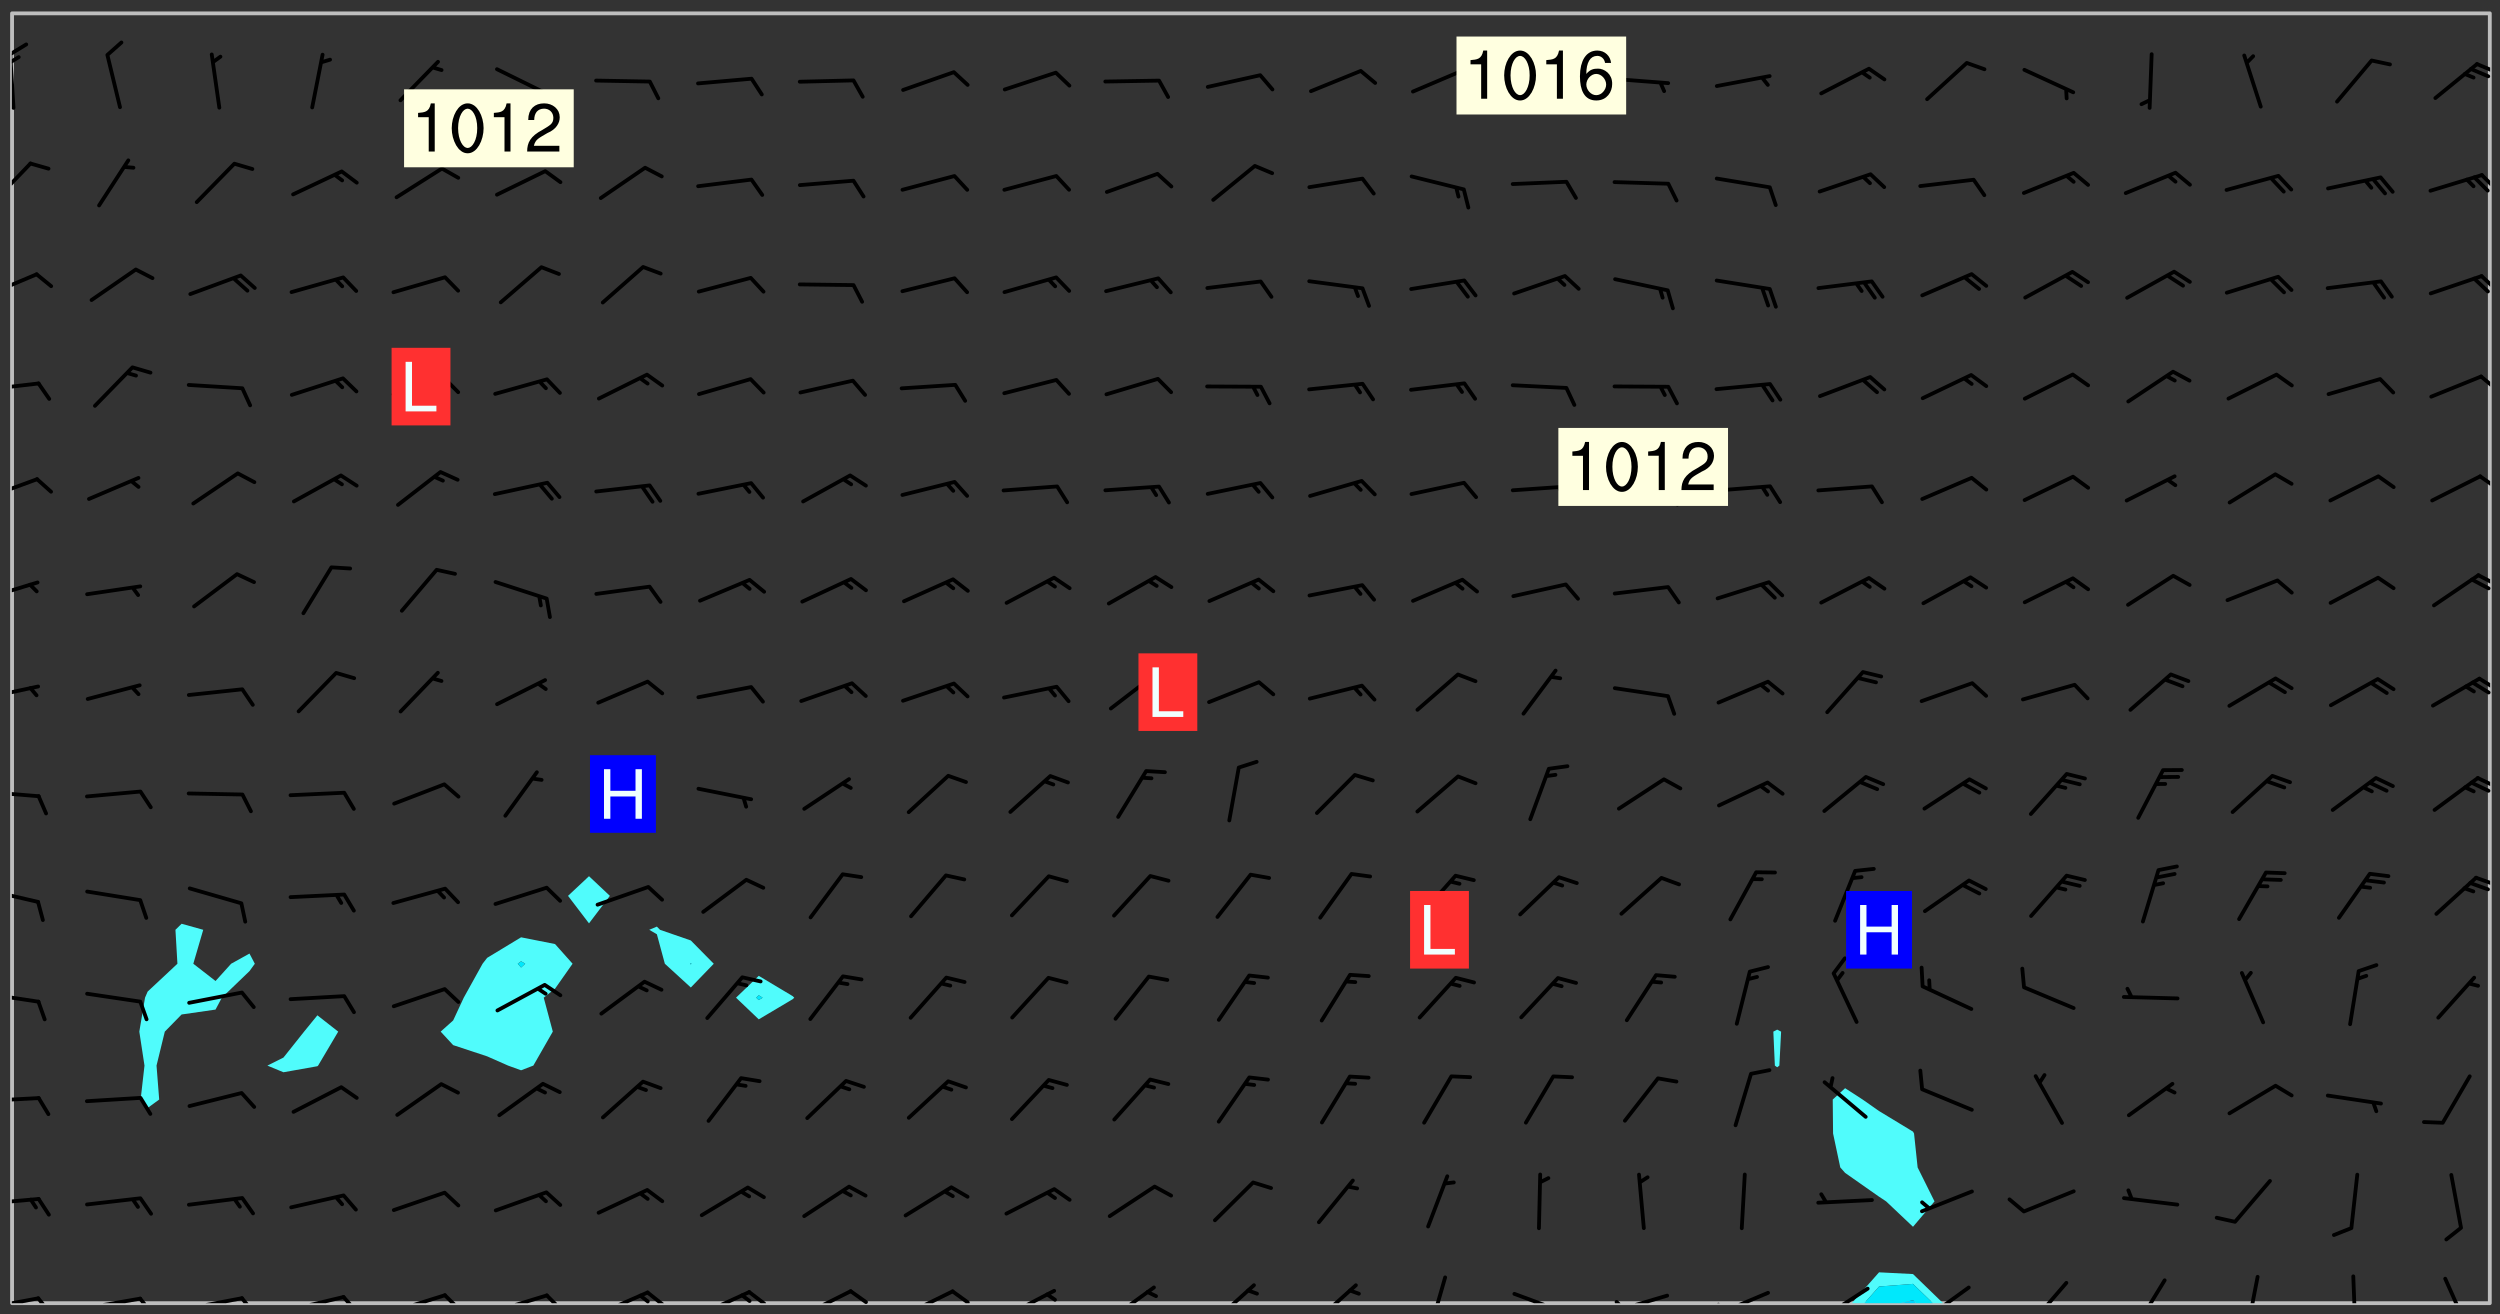 <svg xmlns="http://www.w3.org/2000/svg" role="img" xmlns:xlink="http://www.w3.org/1999/xlink" viewBox="142.45 309.95 326.84 171.84"><rect x="142.45" y="309.95" width="326.84" height="171.84" fill="#333333" stroke="none"/><defs><clipPath id="a"><path d="M144 311.672h1v168.656h-1zm0 0"/></clipPath><clipPath id="b"><path d="M144 311.672h324v168.656H144zm0 0"/></clipPath><clipPath id="c"><path d="M384 476h13v4.328h-13zm0 0"/></clipPath><clipPath id="d"><path d="M386 477h10v3.328h-10zm0 0"/></clipPath><clipPath id="e"><path d="M390 479h3v1.328h-3zm0 0"/></clipPath><clipPath id="f"><path d="M467 311.672h1v168.656h-1zm0 0"/></clipPath><clipPath id="g"><path d="M144 479h4v1.328h-4zm0 0"/></clipPath><clipPath id="h"><path d="M147 479h3v1.328h-3zm0 0"/></clipPath><clipPath id="i"><path d="M153 479h9v1.328h-9zm0 0"/></clipPath><clipPath id="j"><path d="M160 479h3v1.328h-3zm0 0"/></clipPath><clipPath id="k"><path d="M166 479h9v1.328h-9zm0 0"/></clipPath><clipPath id="l"><path d="M173 479h3v1.328h-3zm0 0"/></clipPath><clipPath id="m"><path d="M180 479h8v1.328h-8zm0 0"/></clipPath><clipPath id="n"><path d="M187 479h3v1.328h-3zm0 0"/></clipPath><clipPath id="o"><path d="M193 479h8v1.328h-8zm0 0"/></clipPath><clipPath id="p"><path d="M200 479h3v1.328h-3zm0 0"/></clipPath><clipPath id="q"><path d="M206 479h9v1.328h-9zm0 0"/></clipPath><clipPath id="r"><path d="M213 479h3v1.328h-3zm0 0"/></clipPath><clipPath id="s"><path d="M220 478h8v2.328h-8zm0 0"/></clipPath><clipPath id="t"><path d="M226 478h4v2.328h-4zm0 0"/></clipPath><clipPath id="u"><path d="M225 479h3v1.328h-3zm0 0"/></clipPath><clipPath id="v"><path d="M233 478h8v2.328h-8zm0 0"/></clipPath><clipPath id="w"><path d="M240 478h3v2.328h-3zm0 0"/></clipPath><clipPath id="x"><path d="M239 479h2v1.328h-2zm0 0"/></clipPath><clipPath id="y"><path d="M247 478h7v2.328h-7zm0 0"/></clipPath><clipPath id="z"><path d="M253 478h3v2.328h-3zm0 0"/></clipPath><clipPath id="A"><path d="M260 478h8v2.328h-8zm0 0"/></clipPath><clipPath id="B"><path d="M266 478h4v2.328h-4zm0 0"/></clipPath><clipPath id="C"><path d="M273 478h8v2.328h-8zm0 0"/></clipPath><clipPath id="D"><path d="M279 478h2v2.328h-2zm0 0"/></clipPath><clipPath id="E"><path d="M287 478h7v2.328h-7zm0 0"/></clipPath><clipPath id="F"><path d="M300 477h7v3.328h-7zm0 0"/></clipPath><clipPath id="G"><path d="M314 477h6v3.328h-6zm0 0"/></clipPath><clipPath id="H"><path d="M329 476h3v4.328h-3zm0 0"/></clipPath><clipPath id="I"><path d="M340 478h8v2.328h-8zm0 0"/></clipPath><clipPath id="J"><path d="M353 479h8v1.328h-8zm0 0"/></clipPath><clipPath id="K"><path d="M353 479h2v1.328h-2zm0 0"/></clipPath><clipPath id="L"><path d="M366 478h8v2.328h-8zm0 0"/></clipPath><clipPath id="M"><path d="M366 480h3v.328h-3zm0 0"/></clipPath><clipPath id="N"><path d="M380 478h7v2.328h-7zm0 0"/></clipPath><clipPath id="O"><path d="M380 480h2v.328h-2zm0 0"/></clipPath><clipPath id="P"><path d="M393 478h8v2.328h-8zm0 0"/></clipPath><clipPath id="Q"><path d="M407 477h6v3.328h-6zm0 0"/></clipPath><clipPath id="R"><path d="M421 477h5v3.328h-5zm0 0"/></clipPath><clipPath id="S"><path d="M436 476h2v4.328h-2zm0 0"/></clipPath><clipPath id="T"><path d="M449 476h2v4.328h-2zm0 0"/></clipPath><clipPath id="U"><path d="M461 476h5v4.328h-5zm0 0"/></clipPath><clipPath id="V"><path d="M144 466h4v2h-4zm0 0"/></clipPath><clipPath id="W"><path d="M144 453h4v2h-4zm0 0"/></clipPath><clipPath id="X"><path d="M144 439h4v3h-4zm0 0"/></clipPath><clipPath id="Y"><path d="M144 426h4v3h-4zm0 0"/></clipPath><clipPath id="Z"><path d="M465 424h3v2h-3zm0 0"/></clipPath><clipPath id="aa"><path d="M144 413h4v2h-4zm0 0"/></clipPath><clipPath id="ab"><path d="M466 411h2v2h-2zm0 0"/></clipPath><clipPath id="ac"><path d="M465 412h3v2h-3zm0 0"/></clipPath><clipPath id="ad"><path d="M144 399h4v3h-4zm0 0"/></clipPath><clipPath id="ae"><path d="M466 398h2v3h-2zm0 0"/></clipPath><clipPath id="af"><path d="M465 398h3v3h-3zm0 0"/></clipPath><clipPath id="ag"><path d="M144 385h4v4h-4zm0 0"/></clipPath><clipPath id="ah"><path d="M466 384h2v3h-2zm0 0"/></clipPath><clipPath id="ai"><path d="M465 385h3v3h-3zm0 0"/></clipPath><clipPath id="aj"><path d="M144 372h4v4h-4zm0 0"/></clipPath><clipPath id="ak"><path d="M466 371h2v3h-2zm0 0"/></clipPath><clipPath id="al"><path d="M144 359h4v3h-4zm0 0"/></clipPath><clipPath id="am"><path d="M466 358h2v4h-2zm0 0"/></clipPath><clipPath id="an"><path d="M144 345h4v4h-4zm0 0"/></clipPath><clipPath id="ao"><path d="M466 345h2v3h-2zm0 0"/></clipPath><clipPath id="ap"><path d="M144 331h3v6h-3zm0 0"/></clipPath><clipPath id="aq"><path d="M466 332h2v3h-2zm0 0"/></clipPath><clipPath id="ar"><path d="M144 316h1v9h-1zm0 0"/></clipPath><clipPath id="as"><path d="M144 315h3v3h-3zm0 0"/></clipPath><clipPath id="at"><path d="M144 317h2v2h-2zm0 0"/></clipPath><clipPath id="au"><path d="M466 318h2v2h-2zm0 0"/></clipPath><clipPath id="av"><path d="M465 318h3v3h-3zm0 0"/></clipPath><g id="aw" clip-path="url(#clip1)"><path fill="#fff" fill-opacity="0" fill-rule="evenodd" d="M0 0h1000v1000H0zm0 0"/><path fill="#d3d3d3" fill-opacity="0" fill-rule="evenodd" d="M162.152 355.867l-.234.293.059.234.117.172.176.234.293.348.113.059.117-.172.059-.234.176-.176.465-.176h.699l.234.293.289.816.059.176.176.23.352.234.699.699.172.176.234.348.234.41.289.582.41.465.23.234.234.176.117.23.176.293.172 1.164v.234l.059.289.059.117.117.117.348.41.117.172.176.176.176.234.117.172.172.352.059.234.234.406.234-.059-.176.176-.059.93h-.582l-.234-.113-.348.113-.117.117-.059.293-.059.176-.117.172-.465.293-.059.234-.059.113v.645l.059.172v.41l.059.059v.406l.059.406.117.176.059.059.23.641-.059.293v.699l-.059.582v.234l-.059.23-.055.352v1.922l.055.117h.426l-.367.117-.023.352.891 1.168 1.742.539 1.34.359v.539l.09.809.535.715 1.52.27.891-.086.09 1.164.535.18 1.16-.18 2.055-.984 1.16-.363 1.879-.176 1.695-.18-.18.719-1.516.086-1.25.09-.805.27-1.074.809.27.719.535.898-.18.625-.266.809.266 1.078.625.898.805.18 1.25-.18-.266.723.098.504.055.293v.172l.059.293v.406l.176.117.352.117h.406l.293-.176.113-.117.059-.117.117-.23.059-.176.352-.465.23-.176.176-.059.176.059.059.176.117.988.055.469.059.172.117.234.176.059.816.059h.289l.117.234.059.406.059.352v1.105l.117.293.117.348.289.699.176.352.582.754.352.176.172.059.469.234.641.465.348.234.293.176.293.055.23.062.816.348.293.176.113.172.352.352.117.176.523.641v.289l.059.352v.348l.059.352.059.289.117.059.172.059h.176l.582.234.176.117.176.289.176.234.113.234.293.23.117.117v.41l.059.055.289.234.234.117.059.117.117.172.059.117.23.234.059.176.234.059.117.059-.117.113-.059.117v.117l-.117.293-.117.289v.582l.176.117.117.059.059.117.117.117.113.059.176.348.059.352.059.406v.176l-.059.176-.117.699v.172l.117.176.293.293h.406l.176.117.117.172.117.293v.234h-.527l-.23-.234h-.234l-.176.059-.059.699.059.348.117.176.176.41.117.23.289.469.176.055h.523l.234.059.758.641.059.293v.234l.059.059.23.348v.352l-.117.172v.293l.293.289.293.176.172.059.293.176.293.117.582.406.289.234.293.176.219.16.016.012.23.176.641.523.176.234.117.176.176.176.113.172v.641l.117.176.469.117.582.117.234.059.23.113.293.117.113.059.586.352.289.172.176.062.176.055.176.059.699.352.289.176.234.055.289.176.234.117.641.406.293.117.172.059.234.059.41.059.23.059.234.117.059.172-.41.176.469.059.059.293.113.234.176.055.234.059.176.059.406.117.641.234.117.172.059.234v.176l-.059.117-.059.406.234.234.117.059.348.117.641.23.176.117.289.117.176.176.234.465.582 1.105.176.176.348.176.176.117.352.117 1.047.523.234.059.465.113.293.059.465.176.758.582.234.234.348.465.176.176.289.234.816.699.293.176.289.289.293.176.293.289.695.641.176.176.293.234.289.234.469.289.641.582.348.234.234.293.348.348.352.465.934.992.348.406.117.176.234.059.113.117.645.176.23.113.234.059.293.176.23.117.934.699.406.406.234.176.406.176.234.117.816.348.348.234.234.117.293.289.23.117.758.352.352.172.23.059.293.117.234.059.871.176h.816l.469.23.172.059.875.699.465.117.293.059.176.059.23.059.469.059.348.059.352.059.406.059h.293l.172.059v.23l.176.176h.293l.348.059.352.059.699.117h.641l.465-.234.293-.176.172-.117.41-.172.289-.176.934-.465.469-.293.523-.293.465-.172.465-.176 1.051-.465.289-.117.41-.117.289-.117.527-.176 1.516-.699.582-.348.289-.059.293-.059.348-.117.875-.23.352-.117h.113l.234-.059.875-.234.234-.059h.812l.352-.059.816-.117.172-.059.352-.055.293-.059.23-.059.816-.176.176-.059h.348l.234-.059.465-.117.758-.172.234-.059h.348l.41-.117.289-.059 1.285-.059h.289l.41-.059.23-.059h.176l.875-.117h.406l.41-.117h.348l.352-.113.871-.059h1.75l1.047.289.41.117.289.117.352.117.289.117 1.051.172.289.059h.293l.293.059.172.059.41.059.172.059.117.059h.117l.117.059.352.059h.113l.41.066 1.922.395 1.926.395 1.52.449 1.695.719 2.145.805 1.605-.719 1.43-.805 1.16-1.078 1.25-.449 3.035-.719 1.875-.359 2.145-1.348 2.234-1.254 2.5-1.258 1.695-.449 1.785-.18 1.16-.27.625.539 1.34-.27.715-.988.984-1.344.445-.18.805-.359 1.875-.539 1.785-.449 1.25-.27 1.16-.09 1.699-.09 1.961-.27 1.25-.09h.539l.625-.09h.891l2.145-.18 2.41-.18 2.59-.09 1.695.18 1.609.09 1.43.359 1.16.719 1.875.988 1.16 1.527.266.715.629.09.355.898.535.539.535 1.527 1.074.359h.535l-.805.535.09 1.707.715 2.695.891.805.895.988.715 1.258 1.785.539 1.52-.18.355 1.344 1.609-.805.98-.539.27.27.316-.215.219-.145.801.449.449-.359h.355l.535-.27.539-.719.535-.27.625-.988 1.16.449.84.371 1.395.617 1.695-.18h1.605l1.785.09.18-1.707.535-1.344.805.27.492.848.402.406-.09.539v.359l.715.449.711-.27h1.43l.359.988.445 1.258.715 1.344 1.25.629 1.695.629.715-.18.18-.539.98-.09.449.359.086 1.258-.266.629-.535.18v.539l.715.984.266.539.984.988.801 1.078-.266.359-.09.898-.625 2.332-.355 2.066-.09 1.793-.18.719-.09.539v1.438l-.98 1.883-.359 1.707-.535.898-.805 1.168-.266.539 2.055 1.254.086.359-.355.539-.09-.18v.809l.09 1.438-.445.715-1.074.094-.266.715.535.898.805.719 1.16.809 1.34.27.445.359-.355.449-1.789-.09-1.25-.449-.715-.719-.625-.09-.176 3.59-.188 1.309h89.359V311.703h-55.27v49.082l.762.125 3.289.543 2.023 2.836v2.754l2.352.332 2.348.332h4.051l-1.379 4.16-2.023.707-2.023.703-.543.344-2.594 1.617-.188.117-2.023-2.078-.73-2.742-2.672-2.078-1.375-3.5-.066-.082-1.957-2.672 2.75-1.418v-49.082H294.422v91.414l.117.031.133.012.074.074.105.047.09.059.086.059.09.059.297.297.059.09.031.117.027.117.016.137-.031.117-.059.09-.059.086-.043.105-.047.102-.027.121v.145l.176.27.148.148.074.086.074.074.043.105.062.09.059.086.043.105.059.09.047.102.043.105.059.086.117.18.074.074.062.086.059.09.043.105.059.09.059.086.062.09.059.09.043.102.117.18.074.074.059.086.074.074.09.059.105.047h.148l.133-.016.133.016.102-.047.074-.074.047-.102-.016-.133v-.148l-.047-.105-.027-.117-.047-.102-.027-.121-.043-.102-.062-.09-.043-.102-.043-.105-.031-.117-.016-.133-.012-.137.086-.059.059-.086.121-.031.043.105.016.133v.117l.059.102.059.09.09.059.148.148.059.09.043.105-.012.102.086.059.105.047.086.059.09.059.074.074-.117.027-.105.047-.086.059-.074.074-.059.09-.062.086-.027.121-.047.102-.043.105-.031.117-.012.133-.016.133v.148l.027.117.047.105.043.102.059.09.074.074.09.059.074.074.09.059.059.09.043.105.047.102.117.031.133.016h.148l.117-.031.105.043.043.105.047.102.027.121L299.5 410l.027.117.031.121.027.117.105.043.102.047.133-.016.148.148.062.086.074.074.07.074.09.062.105.043.102.043.117.031.137.016.117-.031.074-.074.027-.117-.012-.133-.031-.121-.027-.117.043-.105h.117l.09.062.117.027h.148l.133.016h.148l.133.016.133-.016h.148l.133-.016.133-.012.137.012.117-.027.133-.016.191-.059-.059.176-.016.133-.027.121-.016.133-.059.086-.133.016-.105.047-.105.043-.117.031-.117.027-.266.031h-.148l-.133.016-.074.074.059.086.148.148.117.18.074.07.09.062.09.059.086.059.09.059.102.043.105.062.105.043.086.059.105.047.102.043.18.117.059.09-.043.102-.047.105.016.133.223.223.059.09.043.102.031.121.043.102.016.133.031.117.012.137.031.117.148.148.102.043.105.043.117.031.133.016.137.016h.117l.117-.031.09-.059.043-.105.047-.102.043-.105.031-.117.012-.133v-.148l-.012-.133-.016-.133-.031-.117-.043-.105-.047-.105-.043-.102-.043-.105-.016-.133.016-.133.027-.117.031-.117.027-.121.047-.102.09-.059.086-.062.074-.074.09-.059.223-.223.059-.086.074-.074.117-.18.059-.086v-.148l-.074-.074-.102-.047-.105-.043-.102-.043-.059-.09-.047-.105-.027-.117.09-.059.117-.031.102-.043.18-.117.148-.148.012-.133-.012-.105-.09-.059-.133.016h-.148l-.133.016-.133-.016-.121-.031-.086-.059-.074-.074-.059-.09-.062-.086-.117-.18-.059-.086.031-.121.086-.059.121-.031.059-.086v-.121l-.031-.117-.059-.09-.059-.086-.047-.105-.027-.117-.016-.133.059-.09.074-.074.09-.059.117-.18.074-.074.059-.086.148-.148.121-.031.133-.016.133.016.074.074.043.105.016.133-.031.117-.117.031-.133.012-.148.148-.043.105-.047.102-.027.121-.031.117v.148l.031.117.043.105.059.09.074.07.074.074.117.031.121.027.117-.027.133-.016h.117l.09.059.074.074.047.105.059.086.102.047.133.016.105.043.086.059-.012.105-.074.074-.18.117-.059.09-.09.059-.07.074-.074.074-.062.09-.027.117-.016.133.016.133-.016.133v.148l.016.133.027.117.031.121.074.074.09.059.086.059.09.059.117.031v.086l-.102.047-.09.059-.266.031-.117.027h-.148l-.105.043-.102.047-.059.09-.062.234-.012.133-.031.121-.016.133v.293l-.012.133.012.137.016.133.133.016.133.012.121.031.086.059.074.074.047.105.043.102.016.133v.445l-.016.133v.445l.031.266.027.117.016.133.031.117.086.211.031.266v.148l-.031.117-.027.117-.031.121-.027.117-.031.117-.031.121-.012.133-.016.133.09.059.117-.031.102.016.047.105-.031.266v.441l-.043.105-.047.105-.043.102-.043.105-.059.086-.031.121-.043.117-.031.117-.016.133.016.133.059.09.105.047.086.059.059.086-.012.137-.031.117-.043.102v.445l-.016.133v.148l-.031.117-.043.105-.027.117-.047.105-.043.102-.031.121-.027.117-.031.133-.031.117-.027.117-.043.105-.031.117-.031.121-.012.133-.016.133v.297l.027.117v.148l.047.398.027.117.059.09.121.031h.148l.133-.016.059.09v.117l-.059.09-.09.059-.102.043-.105.047-.09.059-.086.059-.137.016-.117-.031-.133-.016-.102.047-.062.086-.012.137-.016.133-.031.117-.027.117-.016.133-.031.121v.297l.016.133.031.117v.148l.012.133v.148l-.027.117-.047.102-.027.121-.031.117-.059.09-.074.074-.102.043-.105.047-.117.027-.121.031-.102-.047.059-.086.105-.047.027-.117.031-.117.027-.121.031-.117v-.148l.016-.133-.031-.117-.043-.105-.105.016-.074.074-.102.043-.09.062-.074.074-.043.102-.016.133-.031.117L304.25 426l-.031.117-.027.117-.031.121-.027.117-.031.117-.043.105-.09.059h-.09l-.117-.031-.031-.086.016-.137-.031-.117v-.148l-.012-.133v-.148l-.062-.234-.027-.121-.043-.102-.047-.105-.059-.086-.059-.09-.043-.105-.062-.086-.148-.148-.07-.074-.105-.047-.105-.043-.102-.043-.297-.297-.09-.074-.086-.059-.105-.043-.09-.062-.086-.059-.105-.043-.09-.059-.086-.062-.074-.07-.105-.047-.086-.059-.105-.043-.09-.062-.102-.043-.105-.043-.086-.059-.105-.047-.105-.043-.102-.047-.09-.059-.102-.043-.105-.043-.09-.062-.117-.027-.133-.016-.133.016H299.75l-.133.016-.117-.031-.09-.059-.074-.074-.09-.059-.102-.047h-.148l-.121-.027-.102-.043-.074-.074-.117-.18-.09-.059-.102-.043-.09-.062-.105-.043-.09-.059-.086-.059-.105-.047-.059-.086-.059-.09-.043-.105-.047-.102-.074-.074-.086-.059-.074-.074-.09-.059-.223-.223-.043-.105-.031-.266.105-.043h.145l.105.043.074.074.09.059.086.059.105.047.09.059.148.148.07.074.148.148.062.086.074.074.086.059.074.074.09.062.09.059.086.059.27.176.102.047.105.043.102.043.047-.074.059-.086.074-.074.07-.074.105.043.074.074.059.09.043.102.047.105.043.105.121.027.117-.027.074-.09.043-.105.059-.09.074-.074.105-.043.117-.027.133.012.09.059.148.148.059.09.043.105.047.102.043.105.043.102.105.047.105.043.133.016.086-.059.059-.09.074-.074.105-.043.117.027.105.047.102.043.105.043.102.047.18.117v.117l-.016.133.016.133.016.137.059.086.102.047.121.027.117.031h.148l.117-.031.059-.09.18-.117.059-.09.074-.074.059-.086.117-.18.18-.117.117.031.09.059.043.074-.016.133v.117l.09.059h.148l.133-.016.133-.012.266-.031.105-.043.117-.031.121-.027.074-.074.07-.074.062-.09-.016-.105-.047-.102-.102-.043-.105-.016-.117.027-.266.031h-.148l-.074-.074-.09-.059-.117-.031-.117-.027-.133-.016h-.148l-.133.016h-.297l-.105-.047-.148-.148-.043-.102-.059-.09.223-.223.086-.059.105-.043.117-.031.133-.016.133.016.137.016.102.043.133-.012.09-.062.102-.043.062-.09-.047-.102-.09-.059-.117-.031-.102-.043-.059-.09-.062-.09v-.117l.016-.133.105-.047.074-.07v-.121l-.09-.059-.031-.117.09-.059.074-.074.043-.105.059-.09.047-.102.016-.133v-.148l-.047-.105-.043-.102-.09-.059-.133-.016-.102-.043-.137-.016-.117-.031h-.445l-.133-.016-.133-.012-.133-.016-.117-.031h-.148l-.133-.016-.133-.012-.266-.031-.121-.043-.086-.059-.074-.074v-.148l.012-.133.105-.047.102-.043.133-.016h.152l.133-.016h.293l.121.031.102.043.09.059.234.062.121-.047.09-.059.102-.043.133-.016.105.043.102.047.133.012.121-.027h.145l.121-.031.117-.027.105-.047.074-.074.086-.059.148-.148.059-.086.047-.105.027-.117.016-.105-.102-.043-.09-.059-.117-.031-.105-.043-.09-.062-.074-.086-.074-.074-.102-.043-.105-.047-.102-.043-.059-.09-.047-.102-.086-.211-.062-.086-.059-.09-.074-.074-.086-.059h-.27l-.117.031-.09.059-.102.043-.133.016-.105-.016-.027-.117-.062-.09-.117-.031-.102-.043-.148-.148-.031-.117-.016-.105.074-.074.18-.117.117-.027.117-.031.137.016.102.043.105.043.102.047.105.043.117.031.133.016.117.027.133.016.105-.016.09-.059-.074-.074-.105-.043-.074-.074-.074-.09-.148-.148-.086-.059-.09-.059-.074-.074-.09-.059-.102-.047-.121-.027-.102-.047-.105-.043-.117-.031-.102-.043-.121-.031h-.148l-.117.031-.105.043-.086.062-.18.117-.086.059-.09.059-.105.047-.086.059-.105.043-.102.043-.105.047-.074.074-.059.09-.059.086-.047.105-.059.086-.074.074-.133-.012-.117-.031h-.117l-.074.074-.09.059-.074.074-.09.059-.086.059-.105.047-.102.043-.137.016-.102-.043-.148-.148-.105-.047h-.086l-.105.047-.102.043-.121.031-.117-.031-.074-.074v-.117l.031-.121.074-.07.059-.09.074-.074.117-.031.105-.043h.293l.133-.016.137-.016.102-.043.09-.059.102-.047.09-.059.133-.012.09.059.133.012.09-.059.086-.059.105-.043.09-.059.086-.062.09-.059.148-.148.059-.086.059-.09.105-.043.133-.016.117.027.121.031.059-.059.059-.09.031-.266.027-.117.105.012.133.016.102-.043.09-.059.059-.09.074-.074.059-.09.047-.102.012-.133-.012-.133-.047-.105-.148-.148-.059-.09-.059-.086-.043-.105v-.445l.016-.133v-.148l.012-.133-.059-.059-.09.059-.102-.043-.18-.117-.086-.059-.062-.09-.059-.09-.074-.074-.086-.059-.121.031-.102.012-.105.047-.086.059-.105.043-.148.148-.09.059-.086.059-.09.062-.105.043-.133.016v-.121l.105-.043.117-.031.074-.07.043-.105v-.148l-.027-.117-.148-.148-.133-.016h-.148l-.117.031-.105.043-.102.043-.09.062-.117.027-.074-.074.012-.133-.043-.102-.043-.105-.09-.059-.117.027-.121.031-.117.031-.102.043-.121.031-.102.043-.105.043-.09.059-.102.016v-.117l.016-.133-.059-.09-.074.043-.148.148-.059.09-.074.074-.047.105-.043.102-.074.074-.059.09-.074.074-.059.086-.074.074-.09.062-.074.07-.074.074-.102.016-.133.016-.105-.043v-.121l.148-.148.043-.102.059-.09.047-.102.043-.105.059-.09.031-.117.043-.102.031-.121.027-.117.047-.105.043-.102.043-.105.074-.07.09-.062.09-.059.102-.043h.297l.266-.031.105-.043-.074-.074-.117-.031-.105-.043-.09-.059-.102-.047-.09-.059-.102-.043-.105-.043-.09-.062-.086-.059-.105-.043-.102-.043-.121-.031-.117-.031-.102-.043L297.5 410.25l-.102-.043-.09-.059-.043-.105-.016-.133.102-.043.133-.016.137.016.133-.016.102-.043.059-.09.016-.105-.09-.059-.074-.074-.102-.043-.09-.059-.148-.148-.043-.105-.016-.133v-.293l-.059-.09-.09-.059-.074-.074-.043-.105-.031-.117-.059-.09-.074-.074-.117-.027-.074-.074-.09-.059-.09-.062-.086-.059-.074-.074-.059-.086-.047-.105-.086-.059-.148-.148-.195-.059-.133.016-.102.043-.074.074-.047.102-.043.105-.059.09-.059.086-.297.297-.09.059h-.086l-.062-.086-.043-.105.031-.117.059-.09.027-.117-.012-.133-.09-.062-.105.047-.117.027-.117.031-.27.176-.102.047-.117.027-.105.047-.09.059-.102.043-.059-.086-.047-.105.016-.133.047-.105.07-.074.074-.07.059-.09v-.148l-.043-.105h-.238l-.102.047-.031.117-.027.117-.031.121-.074.043-.133.016-.074-.047-.043-.102-.043-.105-.047-.102-.043-.105-.121.031-.102.043-.133.016-.117.031-.105.043-.09.059-.102.047-.121.027-.133.016-.102-.043-.059-.09-.047-.105-.043-.102-.043-.105v-.117l.059-.09.086-.059.18-.117.102-.047.105-.043.105-.059.102-.043.09-.062.102-.043.105-.059.102-.047.09-.059.105-.043.102-.043.09-.062.102-.043.137-.016.117.031.102.043.121.031.102.043.105.047.102.043.105.043.102.047.105.043.102.043.105.047.086.059.105.043.117.031.105.043.102.047.09.059.105.043.102.043.105.047.117.027.102.047.121.027h.148l.086-.059.016-.102.059-.09-.027-.117-.074-.074-.117-.18-.074-.074-.09-.074-.18-.117-.086-.059-.105-.043-.102-.047-.27-.176-.059-.09-.074-.074-.059-.09-.043-.102-.031-.117-.016-.137v-.562l-.012-.133-.016-.133-.031-.117-.016-.133-.012-.133-.031-.121-.223-.223-.059-.086-.016-.105.031-.117.133-.016v-91.414H172.992v1.453l-.059.234-.352 1.051-.172.523-.117.348-.176.41-.117.172-.234.293-.23.059h-.352l-.117.059-.23.406v.293l.117.176.23.23.117.234.641.758.293.465.176.234.23.352.234.348.641.816.176.465.172.41.117.695.176.469.117 1.398.059.465v.875l.117 1.047v4.781l-.059.465-.352 1.281-.176.523-.113.41-.352.93L172.934 336l-.234.582-.117.176-.172.348-.176.406-.352.816-.059.293-.113.293-.117.289-.059.176-.117.875-.059.406-.059.117-.059.176-.059.172-.23.527-.117.172v.234l-.117.234-.059.172-.176.586v.289l-.059.176v.293l-.059.113-.059.527v.172l-.055.234v2.621l-.176.816-.117.176-.176.234-.117.172-.113.234-.586.934-.23.289-.293.465-.176.234-.289.352-.352.699-.113.23-.176.41-.176.23-.406.527-.816.699-.293.172-.289.234-.176.117-.176.176-.523.406-.527.176-.172.176-.234.055-.641.176h-.758m12.211 31.023l-1.074.449.359.895 1.25-.715.445-.539-.98-.09"/><path fill="#d3d3d3" fill-opacity="0" fill-rule="evenodd" d="M201.508 416.598h-.895l.449.629.98.359.805-.09.445-.988-.176.09-.715-.355-.895.355m154.621 59.07l-.059-.523v-.293l.113-.293.059-.23.469-.469h.113l.117-.113.117-.059h.176l.234-.059h.348l.234.059.117.059.23.172.059.176.117.582v.293l-.117.176-.172.289-.176.176-.527.523-.23.234-.117.059h-.176l-.117-.059-.406-.293-.176-.117-.117-.059-.059-.113-.055-.117m6.641-10.957l-.059-.172v-1.109l.059-.172.176-.059.172-.059h.176l.234-.059.117.059.059.699-.059.172-.117.176-.117.059-.234.523-.113.059h-.234l-.059-.117m9.613-14.391l-.117-.176v-.699l.293-.875.117-.172.176-.352.113-.23.117-.293.352-.758.117-.23.172-.234h.176l.117-.059h.641l.117.059.234.234.172.113.352.293.117.117.113.176v.113l.117.059.117.117v.699l-.059.176v.23l-.059.176-.348 1.051-.117.23-.117.234-.117.059-.23.234-.641.289h-.875l-.41-.117-.641-.465"/><path fill="none" stroke="#bebebe" stroke-linecap="round" stroke-linejoin="round" stroke-miterlimit="10" stroke-width=".5" d="M467.957 311.695H144.027v168.625h323.93v-168.625"/><g clip-path="url(#a)"><path fill="#fff" fill-opacity="0" fill-rule="evenodd" d="M144 475.891v4.438h.004H144V311.672h.004H144v164.219"/></g><g clip-path="url(#b)"><path fill="#fff" fill-opacity="0" fill-rule="evenodd" d="M144.004 480.328V311.672h22.188v119.047l-.805.789.258 4.438-3.891 3.637-.344.801-.746 4.438.676 4.441-.504 4.438.918 1.098 1.508-1.098-.348-4.438 1.082-4.441 2.195-2.242 4.438-.641.824-1.555 3.613-3.473.699-.965-.699-1.332-2.398 1.332-2.039 2.258-2.906-2.258 1.297-4.438-2.828-.789V311.672h17.754V442.688l-1.738 2.133-2.699 3.391-2.102 1.051 2.102.871 4.438-.789.094-.082 2.629-4.441-2.723-2.133V311.672h26.629V432.492l-4.438 2.688-.594.766-2.461 4.438-1.383 2.973-1.637 1.465 1.637 1.77 4.438 1.465 2.734 1.207 1.703.617 1.605-.617 2.543-4.441-1.188-4.438 1.48-1.172 2.293-3.266-2.293-2.57-4.441-.883V311.672h8.879V424.5l-2.742 2.57 2.742 3.598 2.73-3.598-2.73-2.57V311.672h8.875v119.418l-1 .418 1 .586 1.043 3.852 3.395 3.105 3-3.105-3-3.043-4.027-1.395-.41-.418V311.672h13.316v125.855l-2.969 2.855 2.969 2.832 4.438-2.633.207-.199-.207-.203-4.438-2.652V311.672h133.148v132.887l-.504.262.199 4.441.305.219.285-.219.227-4.441-.512-.262V311.672h8.879v140.543l-1.617 1.484.043 4.438.941 4.438.633.715 4.438 3.113.926.613 3.512 3.32 2.812-3.32-2.207-4.441-.469-4.438-.137-.242-4.438-2.691-2.145-1.504-2.293-1.484V311.672h84.324v168.656h-71.516l-3.934-3.812-4.438-.227-3.574 4.039H144.004"/></g><path fill="#50fcfc" fill-rule="evenodd" d="M161.34 449.262l-.676-4.441.746-4.438.344-.801 3.891-3.637-.258-4.438.805-.789 2.828.789-1.297 4.438 2.906 2.258 2.039-2.258 2.398-1.332.699 1.332-.699.965-3.613 3.473-.824 1.555-4.438.641-2.195 2.242-1.082 4.441.348 4.438-1.508 1.098-.918-1.098.504-4.438m18.168.871l-2.102-.871 2.102-1.051 2.699-3.391 1.738-2.133 2.723 2.133-2.629 4.441-.094.082-4.438.789m22.191-3.543l-1.637-1.77 1.637-1.465 1.383-2.973 2.461-4.438.594-.766 4.438-2.688v3.133l-.438.32.438.496.543-.496-.543-.32v-3.133l4.441.883 2.293 2.57-2.293 3.266-1.48 1.172 1.188 4.438-2.543 4.441-1.605.617-1.703-.617-2.734-1.207-4.438-1.465"/><path fill="#00e8fc" fill-rule="evenodd" d="M210.574 436.441l-.438-.496.438-.32.543.32-.543.496"/><path fill="#50fcfc" fill-rule="evenodd" d="M219.453 430.668l-2.742-3.598 2.742-2.57 2.73 2.57-2.73 3.598m8.875 1.426l-1-.586 1-.418.41.418 4.027 1.395v2.961l-.09.082.09.086.082-.086-.082-.082v-2.961l3 3.043-3 3.105-3.395-3.105-1.043-3.852"/><path fill="#00e8fc" fill-rule="evenodd" d="M232.766 436.031l-.09-.086.09-.082.082.082-.082.086"/><path fill="#50fcfc" fill-rule="evenodd" d="M241.645 443.215l-2.969-2.832 2.969-2.855v2.535l-.332.32.332.316.508-.316-.508-.32v-2.535l4.438 2.652.207.203-.207.199-4.438 2.633"/><path fill="#00e8fc" fill-rule="evenodd" d="M241.645 440.699l-.332-.316.332-.32.508.32-.508.316"/><path fill="#50fcfc" fill-rule="evenodd" d="M374.488 449.262l-.199-4.441.504-.262.512.262-.227 4.441-.285.219-.305-.219m7.609 8.875l-.043-4.438 1.617-1.484 2.293 1.484 2.145 1.504 4.438 2.691.137.242.469 4.438 2.207 4.441-2.812 3.32-3.512-3.32-.926-.613-4.438-3.113-.633-.715-.941-4.438"/><g clip-path="url(#c)"><path fill="#50fcfc" fill-rule="evenodd" d="M384.535 480.328h1.641l1.934-2.184 4.438-.344 2.609 2.527h1.324l-3.934-3.812-4.438-.227-3.574 4.039"/></g><g clip-path="url(#d)"><path fill="#00e8fc" fill-rule="evenodd" d="M386.176 480.328l1.934-2.184 4.438-.344 2.609 2.527h-2.211l-.398-.387-1.691.387h-4.68"/></g><g clip-path="url(#e)"><path fill="#00d4fc" fill-rule="evenodd" d="M390.855 480.328l1.691-.387.398.387h-2.09"/></g><g clip-path="url(#f)"><path fill="#fff" fill-opacity="0" fill-rule="evenodd" d="M467.996 480.328H468V311.672h-.004H468v168.656h-.004"/></g><g clip-path="url(#g)"><path fill="none" stroke="#000" stroke-linecap="round" stroke-linejoin="round" stroke-miterlimit="10" stroke-width=".5" d="M147.453 479.688l-6.906 1.285"/></g><g clip-path="url(#h)"><path fill="none" stroke="#000" stroke-linecap="round" stroke-linejoin="round" stroke-miterlimit="10" stroke-width=".5" d="M147.453 479.688l1.531 1.918"/></g><g clip-path="url(#i)"><path fill="none" stroke="#000" stroke-linecap="round" stroke-linejoin="round" stroke-miterlimit="10" stroke-width=".5" d="M160.777 479.727l-6.926 1.203"/></g><g clip-path="url(#j)"><path fill="none" stroke="#000" stroke-linecap="round" stroke-linejoin="round" stroke-miterlimit="10" stroke-width=".5" d="M160.777 479.727l1.504 1.938"/></g><g clip-path="url(#k)"><path fill="none" stroke="#000" stroke-linecap="round" stroke-linejoin="round" stroke-miterlimit="10" stroke-width=".5" d="M174.082 479.672l-6.902 1.312"/></g><g clip-path="url(#l)"><path fill="none" stroke="#000" stroke-linecap="round" stroke-linejoin="round" stroke-miterlimit="10" stroke-width=".5" d="M174.082 479.672l1.535 1.914"/></g><g clip-path="url(#m)"><path fill="none" stroke="#000" stroke-linecap="round" stroke-linejoin="round" stroke-miterlimit="10" stroke-width=".5" d="M187.363 479.516l-6.836 1.625"/></g><g clip-path="url(#n)"><path fill="none" stroke="#000" stroke-linecap="round" stroke-linejoin="round" stroke-miterlimit="10" stroke-width=".5" d="M187.363 479.516l1.621 1.84"/></g><g clip-path="url(#o)"><path fill="none" stroke="#000" stroke-linecap="round" stroke-linejoin="round" stroke-miterlimit="10" stroke-width=".5" d="M200.613 479.285l-6.707 2.09"/></g><g clip-path="url(#p)"><path fill="none" stroke="#000" stroke-linecap="round" stroke-linejoin="round" stroke-miterlimit="10" stroke-width=".5" d="M200.613 479.285l1.746 1.723"/></g><g clip-path="url(#q)"><path fill="none" stroke="#000" stroke-linecap="round" stroke-linejoin="round" stroke-miterlimit="10" stroke-width=".5" d="M213.938 479.309l-6.727 2.039"/></g><g clip-path="url(#r)"><path fill="none" stroke="#000" stroke-linecap="round" stroke-linejoin="round" stroke-miterlimit="10" stroke-width=".5" d="M213.938 479.309l1.73 1.742"/></g><g clip-path="url(#s)"><path fill="none" stroke="#000" stroke-linecap="round" stroke-linejoin="round" stroke-miterlimit="10" stroke-width=".5" d="M227.113 478.926l-6.445 2.805"/></g><g clip-path="url(#t)"><path fill="none" stroke="#000" stroke-linecap="round" stroke-linejoin="round" stroke-miterlimit="10" stroke-width=".5" d="M227.113 478.926l1.918 1.527"/></g><g clip-path="url(#u)"><path fill="none" stroke="#000" stroke-linecap="round" stroke-linejoin="round" stroke-miterlimit="10" stroke-width=".5" d="M226.176 479.336l.961.762"/></g><g clip-path="url(#v)"><path fill="none" stroke="#000" stroke-linecap="round" stroke-linejoin="round" stroke-miterlimit="10" stroke-width=".5" d="M240.402 478.871l-6.395 2.914"/></g><g clip-path="url(#w)"><path fill="none" stroke="#000" stroke-linecap="round" stroke-linejoin="round" stroke-miterlimit="10" stroke-width=".5" d="M240.402 478.871l1.945 1.492"/></g><g clip-path="url(#x)"><path fill="none" stroke="#000" stroke-linecap="round" stroke-linejoin="round" stroke-miterlimit="10" stroke-width=".5" d="M239.473 479.297l.973.746"/></g><g clip-path="url(#y)"><path fill="none" stroke="#000" stroke-linecap="round" stroke-linejoin="round" stroke-miterlimit="10" stroke-width=".5" d="M253.664 478.758l-6.285 3.141"/></g><g clip-path="url(#z)"><path fill="none" stroke="#000" stroke-linecap="round" stroke-linejoin="round" stroke-miterlimit="10" stroke-width=".5" d="M253.664 478.758l2 1.422"/></g><g clip-path="url(#A)"><path fill="none" stroke="#000" stroke-linecap="round" stroke-linejoin="round" stroke-miterlimit="10" stroke-width=".5" d="M266.988 478.781l-6.309 3.094"/></g><g clip-path="url(#B)"><path fill="none" stroke="#000" stroke-linecap="round" stroke-linejoin="round" stroke-miterlimit="10" stroke-width=".5" d="M266.988 478.781l1.988 1.438"/></g><g clip-path="url(#C)"><path fill="none" stroke="#000" stroke-linecap="round" stroke-linejoin="round" stroke-miterlimit="10" stroke-width=".5" d="M280.266 478.707l-6.23 3.242"/></g><g clip-path="url(#D)"><path fill="none" stroke="#000" stroke-linecap="round" stroke-linejoin="round" stroke-miterlimit="10" stroke-width=".5" d="M279.359 479.18l1.012.695"/></g><g clip-path="url(#E)"><path fill="none" stroke="#000" stroke-linecap="round" stroke-linejoin="round" stroke-miterlimit="10" stroke-width=".5" d="M293.309 478.266l-5.688 4.129"/></g><path fill="none" stroke="#000" stroke-linecap="round" stroke-linejoin="round" stroke-miterlimit="10" stroke-width=".5" d="M292.48 478.863l1.105.539"/><g clip-path="url(#F)"><path fill="none" stroke="#000" stroke-linecap="round" stroke-linejoin="round" stroke-miterlimit="10" stroke-width=".5" d="M306.387 477.973l-5.215 4.711"/></g><path fill="none" stroke="#000" stroke-linecap="round" stroke-linejoin="round" stroke-miterlimit="10" stroke-width=".5" d="M305.629 478.66l1.152.418"/><g clip-path="url(#G)"><path fill="none" stroke="#000" stroke-linecap="round" stroke-linejoin="round" stroke-miterlimit="10" stroke-width=".5" d="M319.711 477.98l-5.23 4.695"/></g><path fill="none" stroke="#000" stroke-linecap="round" stroke-linejoin="round" stroke-miterlimit="10" stroke-width=".5" d="M318.949 478.664l1.152.422"/><g clip-path="url(#H)"><path fill="none" stroke="#000" stroke-linecap="round" stroke-linejoin="round" stroke-miterlimit="10" stroke-width=".5" d="M331.383 476.953l-1.941 6.754"/></g><g clip-path="url(#I)"><path fill="none" stroke="#000" stroke-linecap="round" stroke-linejoin="round" stroke-miterlimit="10" stroke-width=".5" d="M340.434 479.105l6.586 2.445"/></g><g clip-path="url(#J)"><path fill="none" stroke="#000" stroke-linecap="round" stroke-linejoin="round" stroke-miterlimit="10" stroke-width=".5" d="M353.672 481.32l6.738-1.984"/></g><g clip-path="url(#K)"><path fill="none" stroke="#000" stroke-linecap="round" stroke-linejoin="round" stroke-miterlimit="10" stroke-width=".5" d="M354.652 481.031l-.859-.875"/></g><g clip-path="url(#L)"><path fill="none" stroke="#000" stroke-linecap="round" stroke-linejoin="round" stroke-miterlimit="10" stroke-width=".5" d="M367.117 481.688l6.48-2.719"/></g><g clip-path="url(#M)"><path fill="none" stroke="#000" stroke-linecap="round" stroke-linejoin="round" stroke-miterlimit="10" stroke-width=".5" d="M368.059 481.293l-.949-.777"/></g><g clip-path="url(#N)"><path fill="none" stroke="#000" stroke-linecap="round" stroke-linejoin="round" stroke-miterlimit="10" stroke-width=".5" d="M380.723 482.238l5.898-3.816"/></g><g clip-path="url(#O)"><path fill="none" stroke="#000" stroke-linecap="round" stroke-linejoin="round" stroke-miterlimit="10" stroke-width=".5" d="M381.578 481.68l-1.07-.594"/></g><g clip-path="url(#P)"><path fill="none" stroke="#000" stroke-linecap="round" stroke-linejoin="round" stroke-miterlimit="10" stroke-width=".5" d="M394.137 482.387l5.699-4.113"/></g><g clip-path="url(#Q)"><path fill="none" stroke="#000" stroke-linecap="round" stroke-linejoin="round" stroke-miterlimit="10" stroke-width=".5" d="M408.004 482.988l4.594-5.32"/></g><g clip-path="url(#R)"><path fill="none" stroke="#000" stroke-linecap="round" stroke-linejoin="round" stroke-miterlimit="10" stroke-width=".5" d="M421.785 483.328l3.664-5.996"/></g><g clip-path="url(#S)"><path fill="none" stroke="#000" stroke-linecap="round" stroke-linejoin="round" stroke-miterlimit="10" stroke-width=".5" d="M436.262 483.777l1.34-6.898"/></g><g clip-path="url(#T)"><path fill="none" stroke="#000" stroke-linecap="round" stroke-linejoin="round" stroke-miterlimit="10" stroke-width=".5" d="M450.383 483.84l-.273-7.023"/></g><g clip-path="url(#U)"><path fill="none" stroke="#000" stroke-linecap="round" stroke-linejoin="round" stroke-miterlimit="10" stroke-width=".5" d="M464.992 483.539l-2.863-6.418"/></g><g clip-path="url(#V)"><path fill="none" stroke="#000" stroke-linecap="round" stroke-linejoin="round" stroke-miterlimit="10" stroke-width=".5" d="M147.5 466.699l-7 .629"/></g><path fill="none" stroke="#000" stroke-linecap="round" stroke-linejoin="round" stroke-miterlimit="10" stroke-width=".5" d="M147.5 466.699l1.34 2.055m-2.359-1.965l.672 1.027m13.652-1.207l-6.98.809m6.98-.809l1.395 2.023m-2.41-1.906l.695 1.012m13.633-1.164l-6.973.879m6.973-.879l1.414 2.008m-2.43-1.879l.707 1.004m13.562-1.473l-6.852 1.559m6.852-1.559l1.605 1.855m-2.602-1.629l.801.926m13.406-1.512l-6.645 2.277m6.645-2.277l1.793 1.676m11.508-1.719l-6.617 2.363m6.617-2.363l1.816 1.652m-2.777-1.309l.906.824m13.242-1.477l-6.359 2.98m6.359-2.98l1.965 1.473m-2.891-1.039l.984.734m13.09-1.488l-6.023 3.621m6.023-3.621l2.102 1.266m-2.98-.738l1.051.633m13.066-1.277l-5.871 3.855m5.871-3.855l2.152 1.176m-3.008-.617l1.078.59m13.148-1.062l-5.984 3.684m5.984-3.684l2.117 1.238m-2.988-.703l1.059.621m13.262-.918l-6.254 3.207m6.254-3.207l2.012 1.402m-2.922-.934l1.008.699m13.027-1.496l-5.871 3.863m5.871-3.863l2.152 1.176m10.723-1.715l-4.992 4.941m4.992-4.941l2.344.727m10.695-.98l-4.441 5.449m3.797-4.656l1.203.238m11.789-1.59l-2.508 6.566m2.145-5.609l1.215-.152M343.809 463.5l-.164 7.027m.141-6.004l1.094-.551m11.848-.457l.629 6.996m-.535-5.98l1.027-.668m12.707-.359l-.395 7.02m10-3.336l7.02-.348m-5.996.297l-.629-1.055m13.164 2.227l6.535-2.59m-5.582 2.211l-.938-.793m13.309 1.195l6.516-2.637m-6.516 2.637l-1.879-1.578m14.965-.164l6.977.848m-5.961-.723l-.441-1.145m13.945 4.113l4.566-5.34m-4.566 5.34l-2.395-.531m17.605 1.355l.773-6.984m-.773 6.984l-2.281.906m16.617-.945l-1.27-6.91m1.27 6.91l-1.922 1.523"/><g clip-path="url(#W)"><path fill="none" stroke="#000" stroke-linecap="round" stroke-linejoin="round" stroke-miterlimit="10" stroke-width=".5" d="M147.508 453.508l-7.016.379"/></g><path fill="none" stroke="#000" stroke-linecap="round" stroke-linejoin="round" stroke-miterlimit="10" stroke-width=".5" d="M147.508 453.508l1.27 2.102m12.043-2.125l-7.012.43m7.012-.43l1.285 2.094m11.934-2.734l-6.816 1.707m6.816-1.707l1.645 1.824m11.383-2.582l-6.242 3.223m6.242-3.223l2.02 1.398m11.055-1.801l-5.758 4.027m5.758-4.027l2.184 1.117m11.102-1.156l-5.703 4.105m5.703-4.105l2.203 1.086m-3.031-.488l1.102.543m12.812-1.426l-5.242 4.68m5.242-4.68l2.301.848m-3.066-.168l1.152.422m12.438-1.559l-4.258 5.59m4.258-5.59l2.418.398m-3.039.418l1.211.195m13.133-.645l-5.078 4.859m5.078-4.859l2.332.77m-3.07-.062l1.164.387m12.93-1.051l-5.156 4.773m5.156-4.773l2.316.805m-3.066-.109l1.16.402m12.734-1.27l-4.816 5.117m4.816-5.117l2.367.645m-3.066.098l1.184.324m12.77-1.125l-4.691 5.234m4.691-5.234l2.379.59m-3.062.172l1.191.293m12.457-1.328l-3.996 5.781m3.996-5.781l2.438.285m-3.016.555l1.215.145m12.508-1.098l-3.652 6.004m3.652-6.004l2.449.145m-2.98.73l1.223.07m12.578-.973l-3.562 6.059m3.562-6.059l2.453.105m10.871-.098l-3.582 6.047m3.582-6.047l2.453.113m11.234.141l-4.324 5.539m4.324-5.539l2.414.422m9.75-1.016l-2.023 6.727m2.023-6.727l2.41-.48m7.207 1.578l5.375 4.527m-4.594-3.867l.258-1.199m11.715 1.461l6.496 2.684m-6.496-2.684l-.238-2.441m15.078.723l3.449 6.121m-2.949-5.23l.66-1.031m16.727 1.148l-5.699 4.109m4.871-3.512l1.102.543m13.207-.891l-6.027 3.609m6.027-3.609l2.102 1.27m11.676 1.059l-6.949-1.047m5.938.895l.406 1.156m8.68 1.508l3.531-6.074m-3.531 6.074l-2.453-.094"/><g clip-path="url(#X)"><path fill="none" stroke="#000" stroke-linecap="round" stroke-linejoin="round" stroke-miterlimit="10" stroke-width=".5" d="M147.473 440.906l-6.945-1.047"/></g><path fill="none" stroke="#000" stroke-linecap="round" stroke-linejoin="round" stroke-miterlimit="10" stroke-width=".5" d="M147.473 440.906l.82 2.312m12.496-2.32l-6.949-1.031m6.949 1.031l.824 2.312m12.465-3.5l-6.898 1.344m6.898-1.344l1.547 1.906m11.828-1.434l-7.016.398m7.016-.398l1.273 2.098m11.863-3.02l-6.66 2.246m6.66-2.246l1.785 1.684m11.289-2.234l-6.18 3.344m6.18-3.344l2.047 1.359m-2.945-.871l1.023.676m12.926-1.582l-5.648 4.18m5.648-4.18l2.215 1.055m-3.039-.445L227 439.43m12.496-1.711l-4.582 5.328m4.582-5.328l2.395.539m-3.062.238l1.199.27m12.629-1.172l-4.27 5.582m4.27-5.582l2.422.402m-3.043.41l1.211.199m12.922-.848l-4.664 5.254m4.664-5.254l2.387.578m-3.066.184l1.195.289m12.836-1.02l-4.738 5.191m4.738-5.191l2.375.609m10.75-.773l-4.355 5.516m4.355-5.516l2.414.441m10.711-.582l-3.977 5.797m3.977-5.797l2.438.277m-3.016.566l1.219.141m12.539-1.07l-3.707 5.973m3.707-5.973l2.445.164m-2.984.703l1.223.082m13.145-.562l-4.73 5.195m4.73-5.195l2.379.609m-3.066.148l1.188.301m12.848-1.027l-4.797 5.137m4.797-5.137l2.367.637m-3.066.109l1.184.32m12.344-1.445l-3.824 5.895m3.824-5.895l2.445.211m-3 .645l1.219.105m11.59-1.422l-1.703 6.816m1.703-6.816l2.383-.594m-2.629 1.582l1.191-.293m10.016-.465l3.004 6.352m-3.004-6.352l1.469-1.969m-1.031 2.895l.734-.984m10.461 1.754l6.371 2.961m-6.371-2.961l-.133-2.449m1.059 2.879l-.066-1.223m12.398.918l6.484 2.711m-6.484-2.711l-.227-2.441m13.273 3.703l7.023.191m-6.004-.164l-.547-1.098m14.961-2.062l2.785 6.453m-2.379-5.512l.766-.961m14.098-.223l-1.121 6.938m1.121-6.938l2.32-.789m-2.484 1.801l1.16-.398m14.105.242l-4.695 5.227m4.012-4.465l1.191.297"/><g clip-path="url(#Y)"><path fill="none" stroke="#000" stroke-linecap="round" stroke-linejoin="round" stroke-miterlimit="10" stroke-width=".5" d="M147.422 427.863l-6.844-1.59"/></g><path fill="none" stroke="#000" stroke-linecap="round" stroke-linejoin="round" stroke-miterlimit="10" stroke-width=".5" d="M147.422 427.863l.633 2.371m12.73-2.605l-6.938-1.121m6.938 1.121l.789 2.324m12.43-1.91l-6.75-1.949m6.75 1.949l.508 2.402m12.941-3.547l-7.016.34m7.016-.34l1.258 2.105m-2.277-2.059L187.062 428m13.582-1.871l-6.77 1.879m6.77-1.879l1.691 1.777m-2.676-1.504l.844.887m13.418-1.285l-6.695 2.129m6.695-2.129l1.758 1.715m11.527-1.809l-6.633 2.316m6.633-2.316l1.801 1.664m11.016-2.605l-5.637 4.199m5.637-4.199l2.219 1.047m10.379-1.766l-4.199 5.637m4.199-5.637l2.426.371m11.07-.223l-4.562 5.344m4.562-5.344l2.395.527m11.051-.414l-4.824 5.113m4.824-5.113l2.367.648m10.91-.68l-4.75 5.176m4.75-5.176l2.375.613m10.734-.789l-4.336 5.527m4.336-5.527l2.418.43m10.773-.523l-4.09 5.715m4.09-5.715l2.434.328m11.168-.098l-4.664 5.254m4.664-5.254l2.387.578m-3.062.188l1.191.285m13.004-.855l-5.07 4.863m5.07-4.863l2.332.766m-3.07-.059l1.164.383m12.973-1l-5.238 4.688m5.238-4.688l2.301.844m10.082-1.582l-3.375 6.16m3.375-6.16l2.457.031m-2.945.863l1.227.016m12.203-1.09l-2.625 6.52m2.625-6.52l2.438-.262m-2.82 1.211l1.219-.129m14.051.434l-5.77 4.012m5.77-4.012l2.184 1.121m-3.023-.539l2.184 1.121m11.41-2.336l-4.645 5.277m4.645-5.277l2.387.57m-3.062.199l2.387.566m-3.062.199l1.191.285m12.172-2.543l-2.039 6.723m2.039-6.723l2.406-.477m-2.703 1.453l2.406-.473m-2.703 1.453l1.203-.238m13.441-1.402l-3.512 6.09m3.512-6.09l2.449.086m-2.961.801l2.453.082m-2.965.805l1.227.039m13.375-1.645l-4.039 5.754m4.039-5.754l2.434.305m-3.02.535l2.434.301m-3.023.535l1.219.148m13.852-1.312l-5.195 4.73"/><g clip-path="url(#Z)"><path fill="none" stroke="#000" stroke-linecap="round" stroke-linejoin="round" stroke-miterlimit="10" stroke-width=".5" d="M466.16 424.703l2.309.824"/></g><path fill="none" stroke="#000" stroke-linecap="round" stroke-linejoin="round" stroke-miterlimit="10" stroke-width=".5" d="M465.402 425.391l2.312.828m-3.066-.141l1.156.414"/><g clip-path="url(#aa)"><path fill="none" stroke="#000" stroke-linecap="round" stroke-linejoin="round" stroke-miterlimit="10" stroke-width=".5" d="M147.5 414.043l-7-.578"/></g><path fill="none" stroke="#000" stroke-linecap="round" stroke-linejoin="round" stroke-miterlimit="10" stroke-width=".5" d="M147.5 414.043l.973 2.254m12.34-2.863l-6.996.641m6.996-.641l1.348 2.055m11.984-1.668l-7.027-.137m7.027.137l1.109 2.191m12.199-2.422l-7.02.324m7.02-.324l1.254 2.113m11.832-3.211l-6.559 2.523m6.559-2.523l1.852 1.609m10.246-3.191l-4.121 5.688m3.52-4.863l1.219.172m13.75 3.477l-6.227-3.258m19.875 2.316l-6.891-1.375m5.887 1.176L240 415.414m13.449-3.605l-5.855 3.887m5.004-3.32l1.078.586m12.746-1.586l-5.172 4.754m5.172-4.754l2.316.816m11.027-.785l-5.227 4.695m5.227-4.695l2.305.84m-3.066-.156l1.152.418m12.141-1.754L288.633 416.75m3.664-5.996l2.449.148m-2.98.727l1.223.07m11.414-1.402l-1.242 6.914m1.242-6.914l2.336-.75m12.836 1.719l-4.957 4.977m4.957-4.977l2.348.711m11.148-.52l-5.32 4.59m5.32-4.59l2.289.891m9.578-1.891l-2.426 6.594m2.426-6.594l2.434-.336m-2.785 1.293l1.215-.164m14.184.586l-5.887 3.836m5.887-3.836l2.148 1.188m11.402-.77l-6.355 3m6.355-3l1.965 1.469m-2.891-1.031l.984.73m12.797-1.895l-5.438 4.453m5.438-4.453l2.262.945m-3.055-.297l2.266.945m12.066-1.285l-5.887 3.836m5.887-3.836l2.148 1.188m-3.004-.629l2.148 1.188m11.422-2.445l-4.688 5.234m4.688-5.234l2.383.59m-3.062.172l2.383.59m-3.066.172l1.191.293m12.766-2.316l-3.246 6.234m3.246-6.234l2.457-.02m-2.926.926l2.453-.02m-2.926.926l1.227-.008m14.008-1.055l-5.199 4.73m5.199-4.73l2.309.828m-3.066-.137l2.312.824m11.984-1.238l-5.648 4.18m5.648-4.18l2.215 1.059m-3.035-.449l2.215 1.055m-3.039-.449l1.109.531m13.855-1.742l-5.656 4.172"/><g clip-path="url(#ab)"><path fill="none" stroke="#000" stroke-linecap="round" stroke-linejoin="round" stroke-miterlimit="10" stroke-width=".5" d="M466.391 411.668l2.211 1.059"/></g><g clip-path="url(#ac)"><path fill="none" stroke="#000" stroke-linecap="round" stroke-linejoin="round" stroke-miterlimit="10" stroke-width=".5" d="M465.566 412.273l2.215 1.062"/></g><path fill="none" stroke="#000" stroke-linecap="round" stroke-linejoin="round" stroke-miterlimit="10" stroke-width=".5" d="M464.742 412.883l1.109.527"/><g clip-path="url(#ad)"><path fill="none" stroke="#000" stroke-linecap="round" stroke-linejoin="round" stroke-miterlimit="10" stroke-width=".5" d="M147.434 399.699l-6.867 1.48"/></g><path fill="none" stroke="#000" stroke-linecap="round" stroke-linejoin="round" stroke-miterlimit="10" stroke-width=".5" d="M146.434 399.914l.793.938m13.484-1.309l-6.793 1.789m5.805-1.527l.836.898m13.566-.637l-6.988.746m6.988-.746l1.375 2.031m10.898-4.172l-4.906 5.027m4.906-5.027l2.355.688m10.941-.707l-4.871 5.062m4.164-4.324l1.18.336m13.547-.117l-6.281 3.152m5.367-2.695l1 .711m13.32-.973l-6.461 2.762m6.461-2.762l1.91 1.539m11.625-.824l-6.902 1.332m6.902-1.332l1.539 1.906m11.641-2.402l-6.633 2.324m6.633-2.324l1.805 1.664m-2.77-1.328l.902.832m13.391-1.133l-6.656 2.25m6.656-2.25l1.785 1.684m-2.754-1.355l.895.84m13.504-.75l-6.883 1.414m6.883-1.414l1.562 1.891m-2.566-1.684l.785.945m12.875-2.586l-5.57 4.281m5.57-4.281l2.234 1.016m11.559-.176l-6.527 2.602m6.527-2.602l1.875 1.586m11.586-1.133l-6.816 1.695m6.816-1.695l1.641 1.828m-2.633-1.578l.82.91m12.727-2.621l-5.297 4.617m5.297-4.617l2.293.879m10.473-1.387l-4.199 5.633m3.59-4.812l1.211.184m14.09 2.336l-6.949-1.043m6.949 1.043l.816 2.312m12.262-4.203l-6.473 2.734m6.473-2.734l1.902 1.547m-2.844-1.148l.949.773m12.406-2.43l-4.672 5.25m4.672-5.25l2.383.578m-3.062.188l2.383.578m12.586.109l-6.621 2.348m6.621-2.348l1.812 1.656m11.574-1.441l-6.762 1.914m6.762-1.914l1.695 1.773m10.879-3.129l-5.285 4.629m5.285-4.629l2.297.871m-3.062-.199l2.293.871m12.168-1.02l-6.043 3.582m6.043-3.582l2.098 1.273m-2.977-.754l2.098 1.277m12.141-1.719l-6.133 3.426m6.133-3.426l2.062 1.328m-2.953-.832l2.062 1.332m12.117-1.879l-6.078 3.527"/><g clip-path="url(#ae)"><path fill="none" stroke="#000" stroke-linecap="round" stroke-linejoin="round" stroke-miterlimit="10" stroke-width=".5" d="M466.602 398.676l2.082 1.293"/></g><g clip-path="url(#af)"><path fill="none" stroke="#000" stroke-linecap="round" stroke-linejoin="round" stroke-miterlimit="10" stroke-width=".5" d="M465.715 399.188l2.086 1.297"/></g><path fill="none" stroke="#000" stroke-linecap="round" stroke-linejoin="round" stroke-miterlimit="10" stroke-width=".5" d="M464.832 399.699l1.043.648"/><g clip-path="url(#ag)"><path fill="none" stroke="#000" stroke-linecap="round" stroke-linejoin="round" stroke-miterlimit="10" stroke-width=".5" d="M147.359 386.098l-6.719 2.051"/></g><path fill="none" stroke="#000" stroke-linecap="round" stroke-linejoin="round" stroke-miterlimit="10" stroke-width=".5" d="M146.383 386.395l.867.867m13.539-.652l-6.949 1.027m5.941-.879l.727.988m12.934-2.734l-5.621 4.223m5.621-4.223l2.219 1.043m10.117-1.93l-3.664 5.996m3.664-5.996l2.449.148m11.309.172l-4.551 5.355m4.551-5.355l2.398.527m11.984 3.234l-6.684-2.168m6.684 2.168l.426 2.418m-1.398-2.73l.211 1.207m14.215-2.453l-6.961.949m6.961-.949l1.434 1.992m11.641-2.879l-6.48 2.723m6.48-2.723l1.902 1.551m-2.844-1.152l.949.773m13.254-1.289l-6.371 2.961m6.371-2.961l1.957 1.477m-2.883-1.047l.977.738m13.285-1.125l-6.414 2.871m6.414-2.871l1.938 1.508m-2.871-1.09l.969.754m13.176-1.383l-6.207 3.293m6.207-3.293l2.035 1.375m-2.938-.895l1.016.688m13.156-1.254l-6.113 3.465m6.113-3.465l2.07 1.316m-2.961-.812l1.035.656M307 385.719l-6.441 2.809m6.441-2.809l1.922 1.527m-2.859-1.117l.961.762m13.52-.441l-6.895 1.352m6.895-1.352l1.547 1.902m-2.551-1.707l.773.953m13.328-1.855l-6.461 2.762m6.461-2.762l1.91 1.539m-2.848-1.137l.953.77m13.5-.555l-6.859 1.527m6.859-1.527l1.594 1.867m11.777-1.527l-6.973.848m6.973-.848l1.406 2.012m11.773-2.645l-6.703 2.113m6.703-2.113l1.75 1.719m-2.727-1.41l1.75 1.719m12.312-2.582l-6.242 3.223m6.242-3.223l2.02 1.398m-2.926-.93l1.008.699m13.172-1.25l-6.16 3.387m6.16-3.387l2.051 1.344m-2.949-.852l1.027.672m13.254-1.035l-6.293 3.129m6.293-3.129l1.996 1.43m-2.914-.973l1 .715m13.043-1.504l-5.914 3.793m5.914-3.793l2.141 1.199m11.484-.59l-6.535 2.574m6.535-2.574l1.867 1.594m11.285-1.953l-6.207 3.293m6.207-3.293l2.031 1.371m11.086-1.695l-5.812 3.945"/><g clip-path="url(#ah)"><path fill="none" stroke="#000" stroke-linecap="round" stroke-linejoin="round" stroke-miterlimit="10" stroke-width=".5" d="M466.469 385.152l2.172 1.145"/></g><g clip-path="url(#ai)"><path fill="none" stroke="#000" stroke-linecap="round" stroke-linejoin="round" stroke-miterlimit="10" stroke-width=".5" d="M465.621 385.723l2.172 1.148"/></g><g clip-path="url(#aj)"><path fill="none" stroke="#000" stroke-linecap="round" stroke-linejoin="round" stroke-miterlimit="10" stroke-width=".5" d="M147.297 372.598l-6.594 2.422"/></g><path fill="none" stroke="#000" stroke-linecap="round" stroke-linejoin="round" stroke-miterlimit="10" stroke-width=".5" d="M147.297 372.598l1.828 1.637m11.426-1.801l-6.469 2.75m5.527-2.348l.953.77m12.977-1.766l-5.82 3.938m5.82-3.938l2.168 1.148m11.312-.879l-6.148 3.398m6.148-3.398l2.059 1.336m-2.953-.844l1.027.668m12.887-1.609l-5.559 4.297m5.559-4.297l2.238 1.012m-3.047-.387l1.121.504m13.656.273l-6.867 1.488m6.867-1.488l1.586 1.875m-2.582-1.656l1.582 1.871m12.789-1.742l-6.984.797m6.984-.797l1.391 2.02m-2.406-1.906l1.391 2.023m12.891-2.434l-6.887 1.391m6.887-1.391l1.559 1.898m-2.559-1.695l.777.949m13.168-2.16l-6.148 3.406m6.148-3.406l2.059 1.336m-2.953-.84l1.027.668m13.52-.312l-6.82 1.703m6.82-1.703l1.641 1.824m-2.633-1.574l.82.91m13.582-.57l-7.008.523m7.008-.523l1.309 2.074m12.008-2.055l-7.012.484m7.012-.484l1.297 2.082m-2.32-2.012l.652 1.043m13.621-1.582l-6.883 1.422m6.883-1.422l1.566 1.891m-2.57-1.684l.785.945m13.465-1.422l-6.746 1.961m6.746-1.961l1.711 1.758m-2.691-1.473l.855.879m13.504-.922l-6.871 1.473m6.871-1.473l1.578 1.879m11.805-1.383l-7.008.484m7.008-.484l1.301 2.082m-2.32-2.012l.648 1.043m13.695-.914l-7.027.086m7.027-.086l1.18 2.148m-2.203-2.137l.59 1.074m13.738-1.32l-7.004.555m7.004-.555l1.316 2.07m-2.336-1.988l.66 1.035m13.676-1.102l-7.008.523m7.008-.523l1.309 2.074m11.73-3.195l-6.457 2.766m6.457-2.766l1.914 1.535m11.336-1.684l-6.328 3.059m6.328-3.059l1.98 1.449m11.305-1.504l-6.27 3.172m5.359-2.711l1.004.707m13.078-1.426l-5.98 3.688m5.98-3.688l2.117 1.242m11.344-.98l-6.273 3.164m6.273-3.164l2.004 1.414m11.316-1.41l-6.281 3.156"/><g clip-path="url(#ak)"><path fill="none" stroke="#000" stroke-linecap="round" stroke-linejoin="round" stroke-miterlimit="10" stroke-width=".5" d="M466.703 372.23l2 1.418"/></g><g clip-path="url(#al)"><path fill="none" stroke="#000" stroke-linecap="round" stroke-linejoin="round" stroke-miterlimit="10" stroke-width=".5" d="M147.488 360.082l-6.977.82"/></g><path fill="none" stroke="#000" stroke-linecap="round" stroke-linejoin="round" stroke-miterlimit="10" stroke-width=".5" d="M147.488 360.082l1.398 2.02m10.883-4.125l-4.906 5.031m4.906-5.031l2.355.691m-3.07.043l1.176.344m13.906 1.656l-7.012-.434m7.012.434l1.016 2.23m12.137-3.527l-6.688 2.16m6.688-2.16l1.762 1.707m-2.734-1.395l.879.855m13.43-1.102l-6.73 2.027m6.73-2.027l1.727 1.742m-2.707-1.449l.863.871m13.449-1.102l-6.766 1.902m6.766-1.902l1.695 1.773m-2.68-1.496l.848.887m13.215-1.777l-6.289 3.129m6.289-3.129l1.996 1.426m-2.91-.973l.996.715m13.465-.582l-6.75 1.957m6.75-1.957l1.707 1.758m11.66-1.555l-6.855 1.547m6.855-1.547l1.598 1.859m11.793-1.312l-7.012.457m7.012-.457l1.293 2.086m11.922-2.727l-6.809 1.734m6.809-1.734l1.652 1.816m11.625-1.957l-6.73 2.02m6.73-2.02l1.727 1.742m11.734-.715l-7.027-.035m7.027.035l1.141 2.172m-2.16-2.176l.57 1.086m13.746-1.465l-6.988.73m6.988-.73l1.371 2.035m-2.387-1.93l.684 1.02m13.641-1.184l-6.977.844m6.977-.844l1.402 2.016m-2.418-1.891l.703 1.004m13.648-.531l-7.016-.352m7.016.352l1.043 2.223m12.277-2.375l-7.027-.043m7.027.043l1.137 2.172m-2.16-2.18l.57 1.09m13.754-1.438l-6.996.668m6.996-.668l1.352 2.047m-2.371-1.949l1.352 2.047m12.77-3.059l-6.57 2.492m6.57-2.492l1.844 1.621M386 359.609l1.844 1.617m12.312-2.25l-6.34 3.035m6.34-3.035l1.973 1.453m-2.895-1.012l.984.727m13.219-1.23l-6.273 3.16m6.273-3.16l2.004 1.414m11.102-1.781l-5.852 3.891m5.852-3.891l2.16 1.168m-3.012-.602l1.078.586m13.305-.777l-6.285 3.141m6.285-3.141l2 1.422m11.547-.836l-6.746 1.969m6.746-1.969l1.711 1.758m11.488-2.09l-6.516 2.633"/><g clip-path="url(#am)"><path fill="none" stroke="#000" stroke-linecap="round" stroke-linejoin="round" stroke-miterlimit="10" stroke-width=".5" d="M466.82 359.176l1.879 1.578"/></g><g clip-path="url(#an)"><path fill="none" stroke="#000" stroke-linecap="round" stroke-linejoin="round" stroke-miterlimit="10" stroke-width=".5" d="M147.238 345.812l-6.477 2.73"/></g><path fill="none" stroke="#000" stroke-linecap="round" stroke-linejoin="round" stroke-miterlimit="10" stroke-width=".5" d="M147.238 345.812l1.902 1.551m11.066-2.18l-5.785 3.992m5.785-3.992l2.18 1.129m11.539-.348l-6.594 2.43m6.594-2.43l1.832 1.633m-2.789-1.281l1.828 1.637m12.527-1.734l-6.758 1.918m6.758-1.918l1.699 1.773M186.344 346.5l.848.883m13.441-1.184l-6.746 1.957m6.746-1.957l1.711 1.758m10.891-3.074l-5.316 4.594m5.316-4.594l2.289.887m11.004-.914L221.254 349.5m5.273-4.645l2.297.863m11.777.562l-6.793 1.793m6.793-1.793l1.668 1.801m11.766-.859l-7.027-.09m7.027.09l1.125 2.18m12.086-3.07l-6.82 1.691m6.82-1.691l1.641 1.824m11.645-1.938l-6.762 1.922m6.762-1.922l1.699 1.766m-2.684-1.488l.852.887m13.48-1.043l-6.824 1.676m6.824-1.676l1.633 1.828m-2.625-1.582l.816.914m13.566-.75l-6.977.855m6.977-.855l1.406 2.008m11.902-1.117l-6.965-.926m6.965.926l.855 2.301m-1.867-2.434l.426 1.148m13.887-2.039l-6.938 1.121m6.938-1.121l1.484 1.957m-2.492-1.793l1.48 1.957m12.695-2.703l-6.645 2.289m6.645-2.289l1.797 1.672m-2.762-1.34l.898.836m13.5.703l-6.875-1.457m6.875 1.457l.676 2.355m-1.68-2.566l.34 1.176m14.008-1.141l-6.938-1.105m6.938 1.105l.797 2.324m-1.805-2.484l.797 2.32m13.543-3.152l-6.973.879m6.973-.879l1.414 2.008m-2.426-1.879l1.41 2.004m-2.426-1.875l.707 1m14.379-2.207l-6.457 2.777m6.457-2.777l1.914 1.535m-2.855-1.133l1.914 1.535m12.199-2.23l-6.168 3.363m6.168-3.363l2.047 1.352m-2.945-.863l2.047 1.352m12.152-1.867l-6.141 3.418m6.141-3.418l2.059 1.332m-2.953-.836l2.059 1.336m12.438-1.164l-6.715 2.082m6.715-2.082l1.742 1.727m-2.719-1.422l1.742 1.727m12.676-1.434l-6.969.887m6.969-.887l1.418 2.004m-2.43-1.875l1.414 2.004m12.754-2.82l-6.652 2.262"/><g clip-path="url(#ao)"><path fill="none" stroke="#000" stroke-linecap="round" stroke-linejoin="round" stroke-miterlimit="10" stroke-width=".5" d="M466.887 346.047l1.789 1.68"/></g><path fill="none" stroke="#000" stroke-linecap="round" stroke-linejoin="round" stroke-miterlimit="10" stroke-width=".5" d="M465.922 346.375l1.785 1.68"/><g clip-path="url(#ap)"><path fill="none" stroke="#000" stroke-linecap="round" stroke-linejoin="round" stroke-miterlimit="10" stroke-width=".5" d="M146.434 331.328l-4.867 5.07"/></g><path fill="none" stroke="#000" stroke-linecap="round" stroke-linejoin="round" stroke-miterlimit="10" stroke-width=".5" d="M146.434 331.328l2.359.672m10.434-1.086l-3.824 5.895m3.27-5.035l1.223.105m13.195-.527l-4.918 5.023m4.918-5.023l2.352.695m11.684.316l-6.359 3m6.359-3l1.965 1.469m-2.891-1.031l.98.734m13.047-1.551l-5.934 3.758m5.934-3.758l2.133 1.211m11.375-.871l-6.316 3.078m6.316-3.078l1.984 1.441m11.07-1.887l-5.797 3.969m5.797-3.969l2.176 1.137m11.727.414l-6.973.867m6.973-.867l1.41 2.008m11.922-1.863l-7.004.578m7.004-.578l1.324 2.066m11.883-2.676l-6.793 1.797m6.793-1.797l1.668 1.801m11.648-1.805l-6.793 1.805m6.793-1.805l1.668 1.797m11.559-2.078l-6.617 2.367m6.617-2.367l1.816 1.652m10.914-2.688l-5.445 4.438m5.445-4.438l2.262.949m11.801.711l-6.938 1.117m6.938-1.117l1.48 1.953m11.773-.547L327 333.016m6.82 1.695l.598 2.379m-1.59-2.625l.297 1.188m14.113-1.938l-7.023.297m7.023-.297l1.242 2.113m12.074-1.859l-7.027-.211m7.027.211l1.086 2.199m12.184-1.73l-6.934-1.148m6.934 1.148l.781 2.324M387 332.734l-6.656 2.258M387 332.734l1.785 1.68m-2.754-1.352l.891.84m13.555-.453l-6.98.828m6.98-.828l1.398 2.016m11.684-2.918l-6.516 2.633m6.516-2.633l1.879 1.574m-2.828-1.191l.941.789m13.316-1.188l-6.504 2.664m6.504-2.664l1.887 1.57m-2.832-1.184l.945.785m13.453-.762l-6.781 1.844m6.781-1.844L442 334.73m-2.664-1.52L441.016 335m12.668-1.859l-6.875 1.445m6.875-1.445l1.574 1.883m-2.574-1.672l1.574 1.883m-2.574-1.676l.785.941m14.453-1.66l-6.723 2.047"/><g clip-path="url(#aq)"><path fill="none" stroke="#000" stroke-linecap="round" stroke-linejoin="round" stroke-miterlimit="10" stroke-width=".5" d="M466.922 332.84l1.734 1.734"/></g><path fill="none" stroke="#000" stroke-linecap="round" stroke-linejoin="round" stroke-miterlimit="10" stroke-width=".5" d="M465.945 333.137l1.734 1.734m-2.715-1.438l.867.871"/><g clip-path="url(#ar)"><path fill="none" stroke="#000" stroke-linecap="round" stroke-linejoin="round" stroke-miterlimit="10" stroke-width=".5" d="M143.785 317.039l.43 7.016"/></g><g clip-path="url(#as)"><path fill="none" stroke="#000" stroke-linecap="round" stroke-linejoin="round" stroke-miterlimit="10" stroke-width=".5" d="M143.785 317.039l2.094-1.281"/></g><g clip-path="url(#at)"><path fill="none" stroke="#000" stroke-linecap="round" stroke-linejoin="round" stroke-miterlimit="10" stroke-width=".5" d="M143.848 318.062l1.047-.641"/></g><path fill="none" stroke="#000" stroke-linecap="round" stroke-linejoin="round" stroke-miterlimit="10" stroke-width=".5" d="M156.488 317.133l1.652 6.832m-1.652-6.832l1.836-1.629m11.809 1.566l.992 6.957m-.848-5.945l.992-.723m13.355-.258l-1.359 6.895m1.16-5.891l1.176-.355m14.113.281l-4.91 5.031M199 318.766l1.176.344m13.551 2.988l-6.305-3.102m6.305 3.102l.078 2.453m13.598-3.938l-7.023-.129m7.023.129l1.113 2.188m12.191-2.562l-7 .617m7-.617l1.336 2.059m11.988-1.836l-7.023.172m7.023-.172l1.207 2.137m11.914-3.215l-6.633 2.328m6.633-2.328l1.805 1.664m11.531-1.598l-6.676 2.199m6.676-2.199l1.773 1.695m11.719-.656l-7.027.121m7.027-.121l1.188 2.145m12.043-2.852l-6.859 1.531m6.859-1.531l1.594 1.863m11.547-2.422l-6.512 2.648m6.512-2.648l1.883 1.574m11.41-1.621l-6.469 2.746m6.469-2.746l1.906 1.543m11.648-.715l-6.945 1.086m5.934-.926l.734.98m13.621-.324l-7.004-.543m5.984.465l.492 1.121m13.793-1.965l-6.906 1.301m5.902-1.113l.766.961m13.223-2.113l-6.242 3.227m6.242-3.227l2.02 1.398m-2.93-.926l1.012.695m12.688-1.922l-5.191 4.738m5.191-4.738l2.309.824m11.605 3.012l-6.387-2.934m5.457 2.504l.07 1.227m10.848 1.246l.266-7.023m-.227 6.004l-1.105.531m13.434-6.367l2.16 6.688m-1.848-5.715l.855-.879m15.488.562l-4.523 5.379m4.523-5.379l2.398.512m11.379-.043l-5.445 4.441"/><g clip-path="url(#au)"><path fill="none" stroke="#000" stroke-linecap="round" stroke-linejoin="round" stroke-miterlimit="10" stroke-width=".5" d="M466.285 318.328l2.262.949"/></g><g clip-path="url(#av)"><path fill="none" stroke="#000" stroke-linecap="round" stroke-linejoin="round" stroke-miterlimit="10" stroke-width=".5" d="M465.492 318.973l2.262.953"/></g><path fill="none" stroke="#000" stroke-linecap="round" stroke-linejoin="round" stroke-miterlimit="10" stroke-width=".5" d="M464.699 319.621l1.133.473"/><path fill="#ff3030" fill-rule="evenodd" d="M326.797 436.578h7.691v-10.145h-7.691v10.145"/><path fill="azure" fill-rule="evenodd" d="M328.629 428.266h.832v5.742h3.195v.738h-4.027v-6.48"/><path fill="#00f" fill-rule="evenodd" d="M383.801 436.578h8.617v-10.145h-8.617v10.145"/><path fill="azure" fill-rule="evenodd" d="M385.633 428.266h.832v2.824h3.289v-2.824h.832v6.48h-.832v-2.914h-3.289v2.914h-.832v-6.48"/><path fill="#00f" fill-rule="evenodd" d="M219.582 418.828h8.617v-10.148h-8.617v10.148"/><path fill="azure" fill-rule="evenodd" d="M221.414 410.512h.832v2.824h3.289v-2.824h.832v6.48h-.832v-2.914h-3.289v2.914h-.832v-6.48"/><path fill="#ff3030" fill-rule="evenodd" d="M291.289 405.512h7.691v-10.145h-7.691v10.145"/><path fill="azure" fill-rule="evenodd" d="M293.121 397.199h.836v5.738h3.191v.742h-4.027v-6.48"/><path fill="#ff3030" fill-rule="evenodd" d="M193.645 365.566h7.695v-10.145h-7.695v10.145"/><path fill="azure" fill-rule="evenodd" d="M195.477 357.254h.836v5.738h3.191v.742h-4.027v-6.48"/><path fill="#ffffe0" fill-rule="evenodd" d="M346.184 376.09h22.18v-10.195H346.184v10.195"/><path fill-rule="evenodd" d="M349.684 367.73h.508v6.293h-.789v-4.488h-1.387v-.555l.559-.066.254-.055.23-.09.203-.141.172-.211.141-.293.109-.395m4.812 0l.23.02.219.055.207.09.195.121.184.148.172.176.301.418.246.496.18.547.109.578.039.59-.039.594-.109.586-.18.551-.246.504-.301.426-.172.18-.184.156-.195.121-.207.094-.219.055-.23.02-.23-.02-.219-.055-.207-.094-.195-.121-.188-.156-.168-.18-.305-.426-.242-.504-.18-.551-.113-.586-.035-.594h.832l.027.562.082.508.129.441.16.375.191.301.211.223.223.137.227.047.227-.047.223-.137.211-.223.191-.301.16-.375.125-.441.082-.508.031-.562-.031-.562-.082-.5-.125-.434-.16-.367-.191-.293-.211-.211-.223-.133-.227-.047-.227.047-.223.133-.211.211-.191.293-.16.367-.129.434-.082.5-.027.562h-.832l.035-.59.113-.578.18-.547.242-.496.305-.418.168-.176.188-.148.195-.121.207-.09.219-.055.23-.02m5.09 0h.512v6.293h-.789v-4.488h-1.387v-.555l.559-.066.254-.055.227-.09.203-.141.176-.211.141-.293.105-.395m2.824 2.176h.785l.023-.316.059-.289.098-.25.141-.215.18-.176.223-.129.266-.082.309-.027.238.023.223.062.207.102.176.137.152.176.113.203.07.238.023.262-.02.27-.066.227-.109.191-.156.172-.199.16-.25.168-.633.387-.539.312-.438.32-.344.324-.266.336-.191.352-.125.367-.066.395-.023.418h4.215v-.738h-3.332l.082-.285.113-.238.148-.199.188-.18.23-.172.277-.176.719-.418.414-.207.348-.23.281-.25.219-.266.164-.281.109-.281.062-.285.023-.281-.043-.383-.121-.348-.188-.309-.25-.262-.305-.215-.344-.156-.383-.102-.406-.031-.434.031-.398.098-.355.168-.305.234-.246.305-.188.375-.117.445-.039.52"/><path fill="#ffffe0" fill-rule="evenodd" d="M195.277 331.82h22.18v-10.191h-22.18v10.191"/><path fill-rule="evenodd" d="M198.777 323.465h.508v6.293H198.5v-4.488h-1.391v-.559l.562-.062.25-.055.23-.09.203-.141.176-.211.141-.293.105-.395m4.812 0l.23.016.219.059.207.09.199.117.184.152.172.176.301.418.242.492.18.547.113.582.039.59-.039.594-.113.582-.18.555-.242.504-.301.426-.172.18-.184.152-.199.125-.207.094-.219.055-.23.02-.227-.02-.219-.055-.211-.094-.195-.125-.184-.152-.172-.18-.301-.426-.242-.504-.184-.555-.109-.582-.039-.594h.832l.031.562.082.508.125.441.164.375.188.301.211.223.223.137.227.047.227-.047.223-.137.211-.223.191-.301.164-.375.125-.441.082-.508.027-.562-.027-.562-.082-.5-.125-.434-.164-.367-.191-.293-.211-.215-.223-.129-.227-.047-.227.047-.223.129-.211.215-.188.293-.164.367-.125.434-.082.5-.031.562h-.832l.039-.59.109-.582.184-.547.242-.492.301-.418.172-.176.184-.152.195-.117.211-.09.219-.059.227-.016m5.094 0h.508v6.293h-.785v-4.488h-1.391v-.559l.562-.062.25-.055.23-.09.203-.141.172-.211.145-.293.105-.395m2.824 2.172h.785l.02-.312.059-.289.102-.25.137-.219.184-.172.223-.129.266-.082.309-.027.238.023.223.062.203.102.18.137.148.176.113.203.07.238.027.262-.023.27-.066.227-.109.191-.152.172-.203.16-.246.168-.633.387-.539.312-.438.316-.348.328-.262.336-.191.348-.125.371-.07.395-.02.418h4.211v-.742h-3.332l.082-.281.117-.238.145-.203.188-.18.23-.168.281-.176.715-.418.418-.207.344-.23.281-.25.219-.27.164-.277.113-.281.062-.285.02-.281-.043-.383-.117-.352-.191-.305-.25-.266-.301-.211-.348-.16-.379-.098-.406-.031-.438.031-.398.098-.352.168-.305.234-.25.305-.184.371-.117.449-.039.516"/><path fill="#ffffe0" fill-rule="evenodd" d="M332.867 324.918h22.18v-10.191h-22.18v10.191"/><path fill-rule="evenodd" d="M336.367 316.559h.508v6.297h-.785v-4.492h-1.391v-.555l.562-.062.25-.055.23-.09.203-.141.176-.211.141-.293.105-.398m4.812 0l.23.02.219.055.207.09.195.121.188.152.168.176.305.418.242.492.18.547.113.578.035.594-.035.594-.113.582-.18.555-.242.504-.305.426-.168.18-.188.152-.195.125-.207.09-.219.059-.23.02-.23-.02-.219-.059-.207-.09-.195-.125-.184-.152-.172-.18-.301-.426-.246-.504-.18-.555-.109-.582-.039-.594h.832l.031.562.082.504.125.445.16.375.191.301.211.219.223.137.227.047.227-.047.223-.137.211-.219.191-.301.16-.375.129-.445.082-.504.027-.562-.027-.562-.082-.5-.129-.434-.16-.367-.191-.293-.211-.215-.223-.129-.227-.047-.227.047-.223.129-.211.215-.191.293-.16.367-.125.434-.082.5-.031.562h-.832l.039-.594.109-.578.18-.547.246-.492.301-.418.172-.176.184-.152.195-.121.207-.09.219-.055.23-.02m5.094 0h.508v6.297h-.789v-4.492h-1.387v-.555l.559-.062.254-.055.23-.09.203-.141.172-.211.141-.293.109-.398m6.801 1.621h-.785l-.051-.211-.082-.188-.109-.16-.129-.129-.145-.105-.16-.074-.168-.043-.176-.016-.328.043-.285.117-.246.195-.203.27-.16.34-.117.402-.07.469-.023.523.188-.199.188-.16.184-.125.188-.086.188-.062.191-.035.402-.023.309.027.32.094.316.156.293.219.254.285.199.352.074.199.051.219.031.234.004.25-.785.047-.027-.258-.078-.254-.125-.234-.16-.211-.191-.176-.219-.137-.242-.09-.254-.031-.258.031-.238.09-.219.137-.195.176-.16.211-.121.234-.078.254-.027.258.027.258.078.25.121.234.16.211.195.18.219.137.238.086.258.031.254-.031.242-.086.219-.137.191-.18.16-.211.125-.234.078-.25.027-.258.785-.047-.031.371-.094.371-.156.359-.223.328-.289.281-.172.121-.188.102-.207.082-.223.062-.242.039-.258.012-.285-.016-.258-.047-.238-.078-.215-.102-.195-.133-.176-.156-.152-.18-.137-.203-.117-.223-.098-.242-.148-.535-.082-.594-.027-.641.039-.742.113-.664.188-.578.117-.254.137-.23.156-.207.168-.184.188-.152.203-.129.215-.105.234-.07.246-.047.262-.016.367.035.332.094.297.152.254.199.215.242.164.273.113.305.062.32"/></g></defs><use xlink:href="#aw"/></svg>